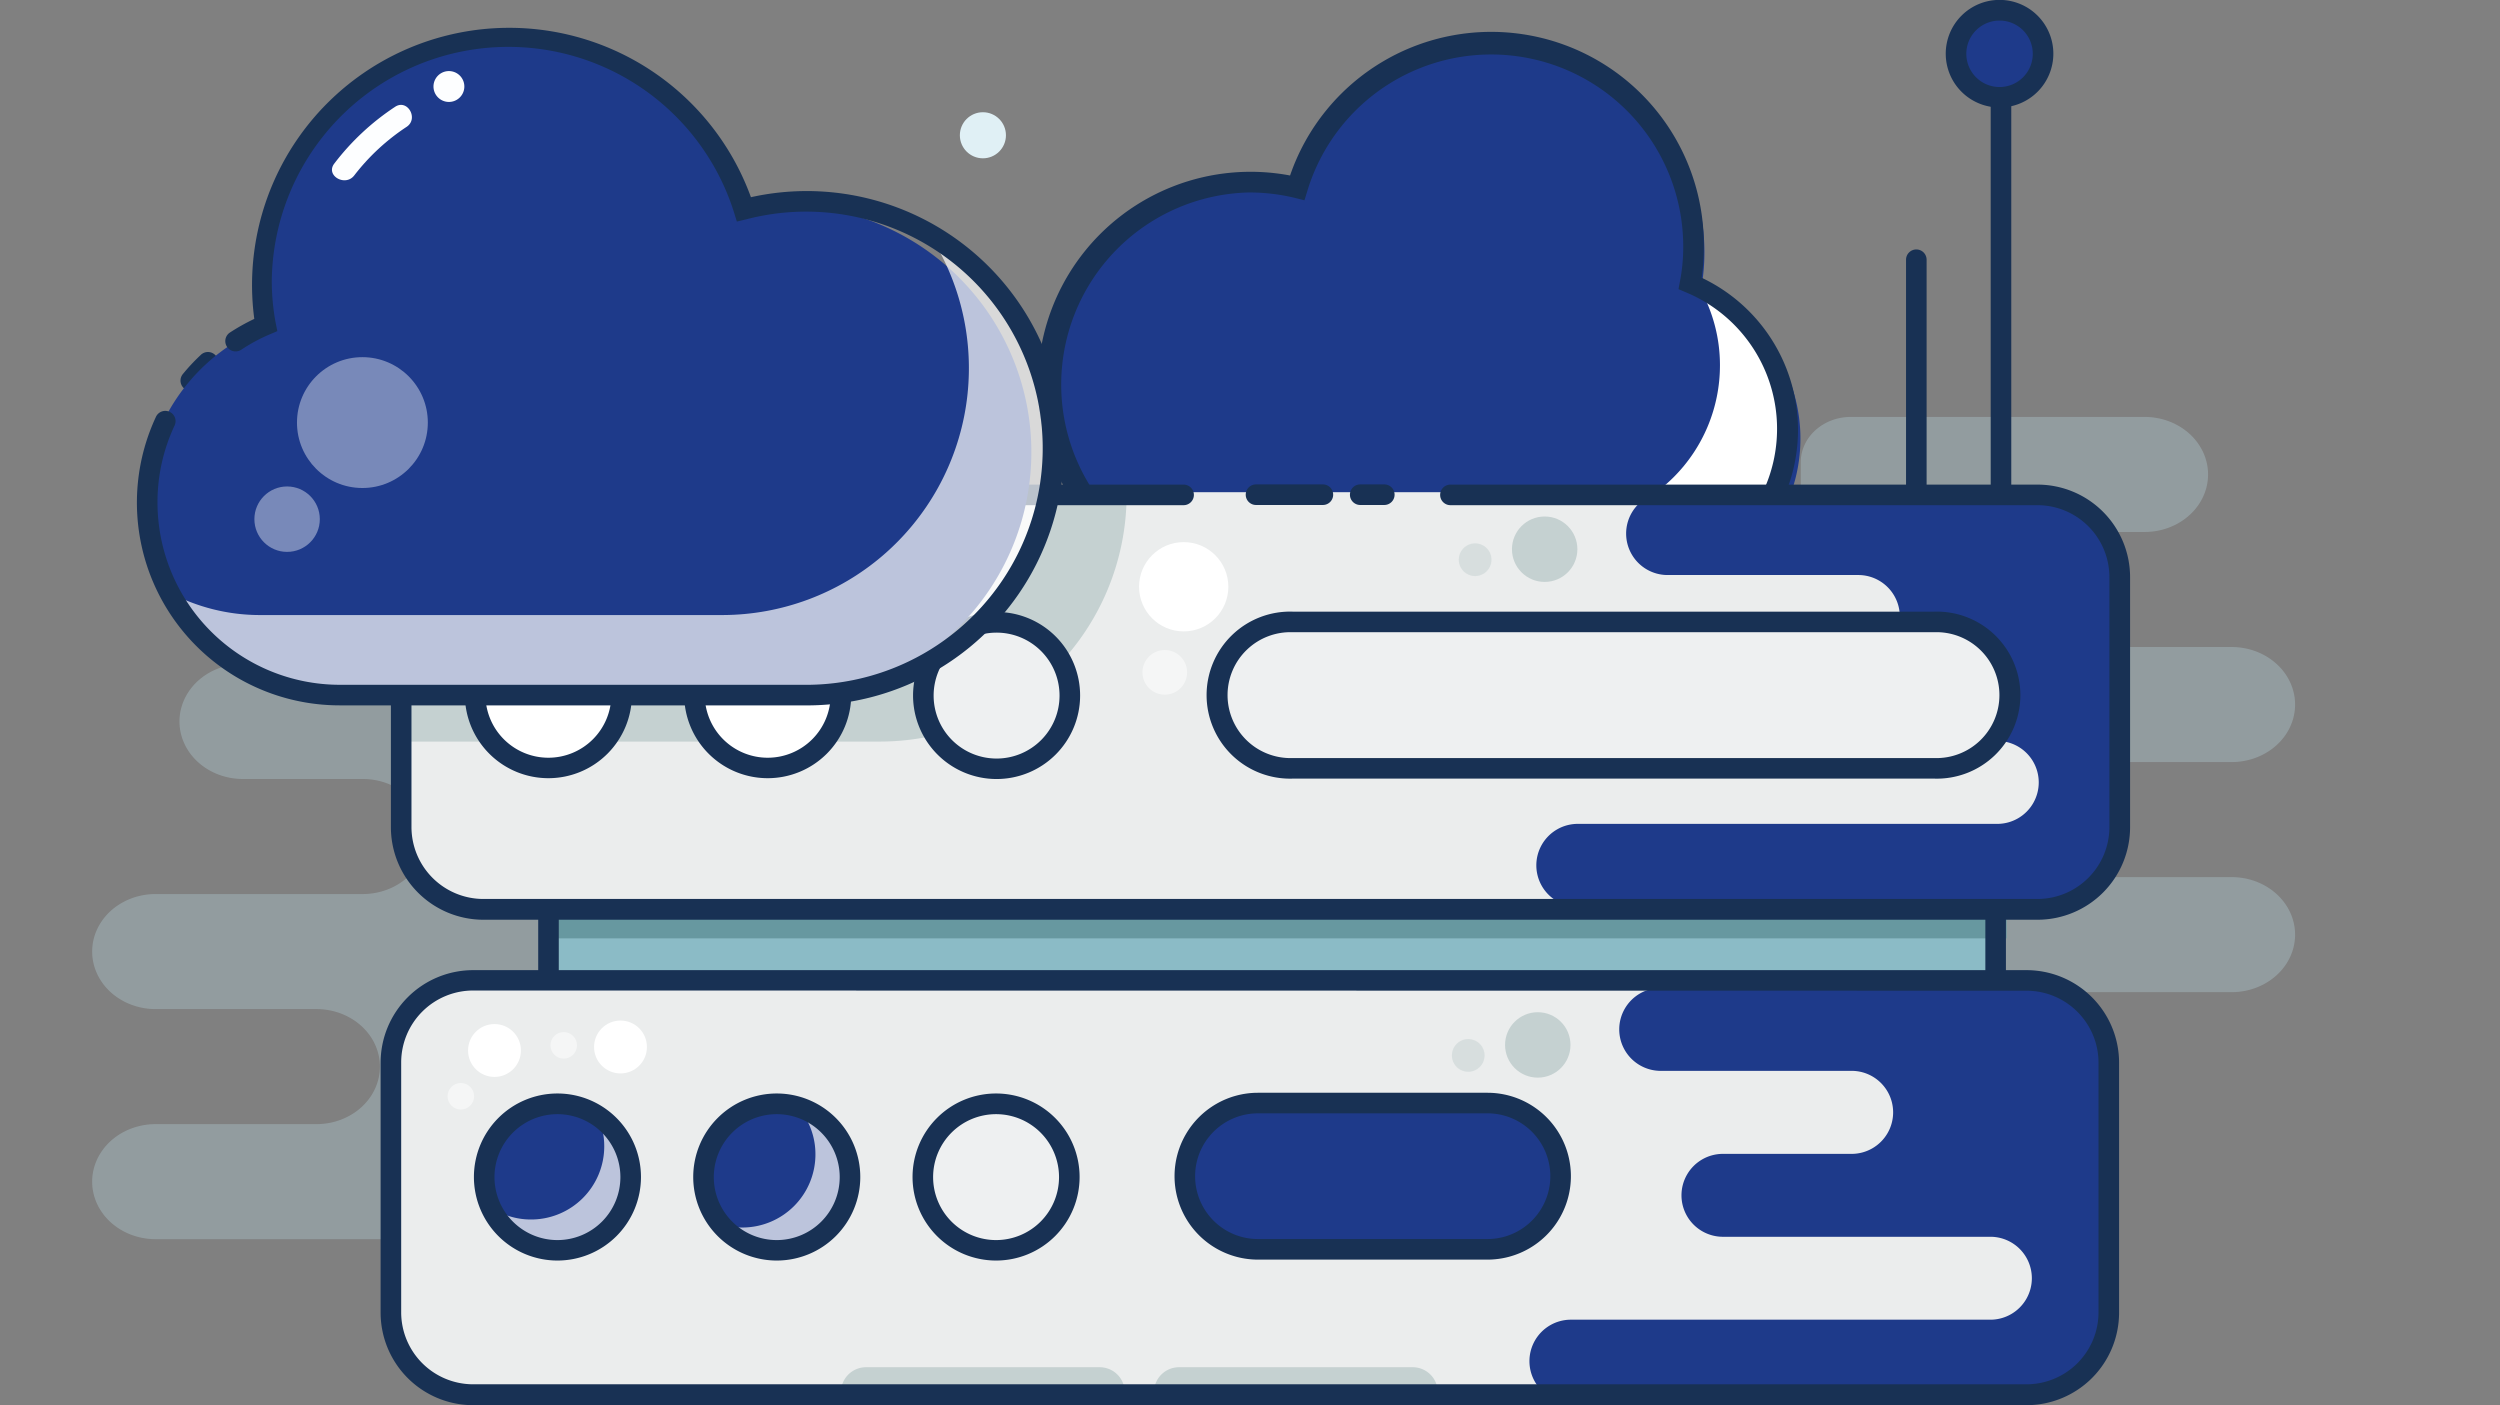 <?xml version="1.0"?>
<svg width="243.03" height="136.6" xmlns="http://www.w3.org/2000/svg">
 <rect width="100%" height="100%" fill="#808080" stroke="none"/>
 <g class="layer">
  <title>Layer 1</title>
  <path d="m18.55,38a1,1 0 0 1 -0.64,-0.23a1,1 0 0 1 -0.14,-1.4a19.14,19.14 0 0 1 1.74,-1.86a1,1 0 0 1 1.41,0a1,1 0 0 1 0,1.42a18.8,18.8 0 0 0 -1.56,1.66a1,1 0 0 1 -0.81,0.41z" fill="#183154" id="svg_1"/>
  <g fill="#bddfe9" id="svg_2" opacity="0.3" transform="translate(224 39.58) scale(0.96 0.959) translate(-224 -39.58) translate(0 135.64) matrix(0.918 0 0 0.833 0 -113.045)">
   <path d="m54.56,57.05l0,73.06a5.52,5.52 0 0 1 -5.56,5.53l-9.53,0a7,7 0 1 0 0,-14l-32.47,0a7,7 0 1 1 0,-14l17.74,0a7,7 0 0 0 7,-7a7,7 0 0 0 -7,-7l-17.74,0a7,7 0 0 1 0,-14l22.85,0a7,7 0 1 0 0,-14l-13.22,0a7,7 0 0 1 0,-14l32.37,0a5.52,5.52 0 0 1 5.56,5.41z" id="svg_3"/>
   <path d="m188.47,27l0,73.06a5.52,5.52 0 0 0 5.52,5.52l9.56,0a7,7 0 0 1 0,-14l32.45,0a7,7 0 0 0 0,-14l-17.71,0a7,7 0 1 1 0,-14l17.71,0a7,7 0 0 0 0,-14l-22.83,0a7,7 0 0 1 0,-14l13.23,0a7,7 0 0 0 0,-14l-32.4,0a5.52,5.52 0 0 0 -5.53,5.42z" id="svg_4"/>
  </g>
  <path d="m53.16,75.19l140.88,0l0,44.51l-140.88,0l0,-44.51z" fill="#8bbbc6" id="svg_5"/>
  <rect fill="#ebeded" height="40.31" id="svg_6" rx="8.01" width="167.09" x="38.55" y="95.05"/>
  <path d="m54.19,69.63l140.88,0l0,21.59l-140.88,0l0,-21.59z" fill="#6798a0" id="svg_7"/>
  <path d="m19,55.41a18.72,18.72 0 0 1 11.52,-17.28a23,23 0 0 1 -0.4,-4.33a24,24 0 0 1 46.88,-6.91a24.22,24.22 0 0 1 5.69,-0.68c10.12,0 6.1,13.42 9.6,22.3c1.08,2.72 14.35,-1.45 14.35,1.65a24,24 0 0 1 -24,24l-42.25,1.03l0,-14.69" fill="#bddfe9" id="svg_8"/>
  <path d="m50.1,18.27l-4.58,-2.39l-5.14,0.46l2.39,-4.58l-0.46,-5.14l4.58,2.39l5.14,-0.46l-2.39,4.58l0.46,5.14z" fill="#eef0f1" id="svg_9"/>
  <circle cx="39.57" cy="35.26" fill="#eef0f1" id="svg_10" r="1.73"/>
  <path d="m159.36,58.35a15.71,15.71 0 0 0 6,-30.21a19.79,19.79 0 0 0 0.33,-3.64a20.11,20.11 0 0 0 -39.36,-5.8a20.83,20.83 0 0 0 -4.77,-0.57a20.11,20.11 0 1 0 0,40.22l37.8,0z" fill="#1e3a8a" id="svg_11" transform="matrix(1 0 0 1 0 0)"/>
  <path d="m173.23,41.56a15.37,15.37 0 0 1 -15.37,15.36l-37,0a19.62,19.62 0 0 1 -16.59,-9.11a19.53,19.53 0 0 0 10.56,3.08l37,0a15.37,15.37 0 0 0 15.37,-15.36a15.21,15.21 0 0 0 -1.91,-7.41a15.32,15.32 0 0 1 7.94,13.44z" fill="#ffffff" id="svg_12" transform="matrix(1 0 0 1 0 0)"/>
  <path d="m158.41,58.06l-37,0a20.68,20.68 0 1 1 4,-41a20.67,20.67 0 0 1 40.22,6.94a20.52,20.52 0 0 1 -0.21,3a16.36,16.36 0 0 1 -7,31.15l-0.01,-0.09zm-37,-39.35a18.68,18.68 0 0 0 0,37.35l37,0a14.37,14.37 0 0 0 5.51,-27.63l-0.75,-0.32l0.15,-0.8a17.5,17.5 0 0 0 0.31,-3.36a18.67,18.67 0 0 0 -36.54,-5.39l-0.28,0.91l-0.92,-0.23a18.92,18.92 0 0 0 -4.44,-0.53l-0.04,0z" fill="#183154" id="svg_13"/>
  <rect fill="#fff" height="40.31" id="svg_14" rx="8.01" width="167.09" x="38.84" y="48.53"/>
  <rect fill="#ebeded" height="40.31" id="svg_15" rx="8.01" width="167.09" x="39.57" y="47.85"/>
  <path d="m109.52,48.09a24,24 0 0 1 -24,24l-45,0l-0.8,0l0,-4.93l38.5,0a23.93,23.93 0 0 0 23.52,-19.48l7.77,0c0.01,0.13 0.01,0.32 0.01,0.41z" fill="#c5d1d1" id="svg_16"/>
  <circle cx="53.16" cy="67.53" fill="#fff" id="svg_17" r="7.11"/>
  <circle cx="74.48" cy="67.53" fill="#fff" id="svg_18" r="7.11"/>
  <path d="m205.73,55.87l0,24.28a8,8 0 0 1 -8,8l-44.35,0a4,4 0 1 1 0,-8.06l40.78,0a4,4 0 1 0 0,-8.06l-26,0a4,4 0 1 1 0,-8.06l12.49,0a4,4 0 0 0 0,-8.07l-18.54,0a4,4 0 1 1 0,-8.06l35.6,0a8,8 0 0 1 8.02,8.03z" fill="#1e3a8a" id="svg_19" transform="matrix(1 0 0 1 0 0)"/>
  <path d="m128.6,49.09l-6.5,0a1,1 0 0 1 0,-2l6.5,0a1,1 0 0 1 0,2z" fill="#183154" id="svg_20"/>
  <path d="m198.06,89.41l-151.06,0a9,9 0 0 1 -9,-9l0,-24.3a9,9 0 0 1 9,-9l68.06,0a1,1 0 0 1 0,2l-68.06,0a7,7 0 0 0 -7,7l0,24.28a7,7 0 0 0 7,7l151.06,0a7,7 0 0 0 7,-7l0,-24.28a7,7 0 0 0 -7,-7l-57.06,0a1,1 0 0 1 0,-2l57.07,0a9,9 0 0 1 9,9l0,24.28a9,9 0 0 1 -9.01,9.02z" fill="#183154" id="svg_21"/>
  <path d="m134.57,49.09l-2.34,0a1,1 0 0 1 0,-2l2.34,0a1,1 0 0 1 0,2z" fill="#183154" id="svg_22"/>
  <path d="m205.06,104.07l0,24.28a8,8 0 0 1 -8,8l-44.35,0a4,4 0 1 1 0,-8.06l40.78,0a4,4 0 1 0 0,-8.06l-26,0a4,4 0 1 1 0,-8.06l12.51,0a4,4 0 0 0 0,-8.07l-18.56,0a4,4 0 1 1 0,-8.06l35.56,0a8,8 0 0 1 8.06,8.03z" fill="#1e3a8a" id="svg_23" transform="matrix(1 0 0 1 0 0)"/>
  <path d="m186.29,48.32a1,1 0 0 1 -1,-1l0,-22.07a1,1 0 0 1 2,0l0,22.07a1,1 0 0 1 -1,1z" fill="#183154" id="svg_24"/>
  <path d="m194.52,48.57a1,1 0 0 1 -1,-1l0,-40.76a1,1 0 0 1 2,0l0,40.76a1,1 0 0 1 -1,1z" fill="#183154" id="svg_25"/>
  <circle cx="194.04" cy="4.71" fill="#1e3a8a" id="svg_26" r="4.23" transform="matrix(1 0 0 1 0 0)"/>
  <path d="m194.39,10.45a5.23,5.23 0 1 1 5.22,-5.22a5.23,5.23 0 0 1 -5.22,5.22zm0,-8.45a3.23,3.23 0 1 0 3.22,3.23a3.23,3.23 0 0 0 -3.22,-3.23z" fill="#183154" id="svg_27"/>
  <rect fill="#1e3a8a" height="14.23" id="svg_28" rx="7.11" transform="matrix(1 0 0 1 0 0)" width="36.54" x="115.18" y="107.23"/>
  <path d="m144.6,122.45l-22.31,0a8.11,8.11 0 0 1 0,-16.22l22.31,0a8.11,8.11 0 1 1 0,16.22zm-22.31,-14.22a6.11,6.11 0 0 0 0,12.22l22.31,0a6.11,6.11 0 1 0 0,-12.22l-22.31,0z" fill="#183154" id="svg_29"/>
  <path d="m53.32,75.65a8.12,8.12 0 1 1 8.11,-8.12a8.12,8.12 0 0 1 -8.11,8.12zm0,-14.23a6.12,6.12 0 1 0 6.11,6.11a6.12,6.12 0 0 0 -6.11,-6.11z" fill="#183154" id="svg_30"/>
  <path d="m74.64,75.65a8.12,8.12 0 1 1 8.11,-8.12a8.12,8.12 0 0 1 -8.11,8.12zm0,-14.23a6.12,6.12 0 1 0 6.11,6.11a6.12,6.12 0 0 0 -6.11,-6.11z" fill="#183154" id="svg_31"/>
  <circle cx="95.96" cy="67.53" fill="#eef0f1" id="svg_32" r="7.11"/>
  <path d="m96.83,75.73a8.12,8.12 0 1 1 8.17,-8.11a8.12,8.12 0 0 1 -8.17,8.11zm0,-14.23a6.12,6.12 0 1 0 6.17,6.12a6.12,6.12 0 0 0 -6.17,-6.12z" fill="#183154" id="svg_33"/>
  <rect fill="#eef0f1" height="14.23" id="svg_34" rx="7.11" transform="matrix(1 0 0 1 0 0)" width="76.54" x="119.42" y="60.5"/>
  <path d="m188,75.69l-62.3,0a8.12,8.12 0 1 1 0,-16.23l62.3,0a8.12,8.12 0 1 1 0,16.23zm-62.3,-14.23a6.12,6.12 0 1 0 0,12.23l62.3,0a6.12,6.12 0 1 0 0,-12.23l-62.3,0z" fill="#183154" id="svg_35"/>
  <path d="m53.32,96.05a1,1 0 0 1 -1,-1l0,-6.32a1,1 0 0 1 2,0l0,6.32a1,1 0 0 1 -1,1z" fill="#183154" id="svg_36"/>
  <path d="m194,96.05a1,1 0 0 1 -1,-1l0,-6.32a1,1 0 1 1 2,0l0,6.32a1,1 0 0 1 -1,1z" fill="#183154" id="svg_37"/>
  <path d="m32.73,67.87a18.71,18.71 0 0 1 -7.18,-36a23,23 0 0 1 -0.4,-4.33a24,24 0 0 1 46.85,-6.9a24.22,24.22 0 0 1 5.73,-0.64a24,24 0 0 1 0,47.91l-45,-0.04z" fill="#1e3a8a" id="svg_38" transform="matrix(1 0 0 1 0 0)"/>
  <path d="m90.59,23.15a24,24 0 0 1 -20.32,36.64l-45,0a18.73,18.73 0 0 1 -8.85,-2.22a18.73,18.73 0 0 0 16.49,9.86l45,0a24,24 0 0 0 12.68,-44.28z" fill="#ffffff" id="svg_39" opacity="0.7" transform="matrix(1 0 0 1 0 0)"/>
  <path d="m43.64,9.91a1.5,1.5 0 0 0 0,-3a1.5,1.5 0 0 0 0,3z" fill="#fdfeff" id="svg_40"/>
  <path d="m34.44,17.05a21,21 0 0 1 5.09,-4.72c1.2,-0.8 0.07,-2.75 -1.13,-1.94a24.06,24.06 0 0 0 -5.91,5.52c-0.87,1.16 1.08,2.28 1.95,1.14z" fill="#fdfeff" id="svg_41"/>
  <circle cx="149.49" cy="101.58" fill="#c5d1d1" id="svg_42" r="3.18"/>
  <circle cx="142.73" cy="102.6" fill="#c5d1d1" id="svg_43" opacity="0.5" r="1.59"/>
  <circle cx="150.16" cy="53.39" fill="#c5d1d1" id="svg_44" r="3.18"/>
  <circle cx="143.4" cy="54.41" fill="#c5d1d1" id="svg_45" opacity="0.5" r="1.59"/>
  <g fill="#fff" id="svg_46" transform="matrix(1 0 0 1 0 0)">
   <circle cx="48.07" cy="102.12" id="svg_47" r="2.57"/>
   <circle cx="44.8" cy="106.57" id="svg_48" opacity="0.5" r="1.29"/>
   <circle cx="60.32" cy="101.78" id="svg_49" r="2.57"/>
   <circle cx="54.8" cy="101.62" id="svg_50" opacity="0.5" r="1.29"/>
   <circle cx="115.07" cy="57.04" id="svg_51" r="4.34"/>
   <circle cx="113.23" cy="65.36" id="svg_52" opacity="0.5" r="2.17"/>
  </g>
  <circle cx="54.32" cy="114.34" fill="#1e3a8a" id="svg_53" r="7.11" transform="matrix(1 0 0 1 0 0)"/>
  <path d="m61.17,113.91a7.11,7.11 0 0 1 -13.17,3.64a7,7 0 0 0 3.63,1a7.11,7.11 0 0 0 7.11,-7.11a7,7 0 0 0 -1,-3.63a7.09,7.09 0 0 1 3.43,6.1z" fill="#ffffff" id="svg_54" opacity="0.7" transform="matrix(1 0 0 1 0 0)"/>
  <path d="m54.19,122.54a8.12,8.12 0 1 1 8.12,-8.12a8.12,8.12 0 0 1 -8.12,8.12zm0,-14.23a6.12,6.12 0 1 0 6.12,6.11a6.12,6.12 0 0 0 -6.12,-6.11z" fill="#183154" id="svg_55"/>
  <circle cx="74.64" cy="114.34" fill="#1e3a8a" id="svg_56" r="7.11" transform="matrix(1 0 0 1 0 0)"/>
  <circle cx="95.96" cy="114.34" fill="#eef0f1" id="svg_57" r="7.11"/>
  <path d="m96.83,122.54a8.12,8.12 0 1 1 8.12,-8.12a8.12,8.12 0 0 1 -8.12,8.12zm0,-14.23a6.12,6.12 0 1 0 6.12,6.11a6.12,6.12 0 0 0 -6.12,-6.11z" fill="#183154" id="svg_58"/>
  <g fill="#fff" id="svg_59" opacity="0.4">
   <circle cx="35.23" cy="41.08" id="svg_60" r="6.36"/>
   <circle cx="27.91" cy="50.47" id="svg_61" r="3.18"/>
  </g>
  <path d="m78,68.57l-45,0a19.71,19.71 0 0 1 -17.83,-28.07a1,1 0 0 1 1.81,0.85a17.49,17.49 0 0 0 -1.67,7.51a17.73,17.73 0 0 0 17.69,17.71l45,0a23,23 0 1 0 -5.45,-45.25l-0.92,0.22l-0.28,-0.91a23,23 0 0 0 -44.93,6.62a22.48,22.48 0 0 0 0.38,4.15l0.16,0.79l-0.75,0.32a17.12,17.12 0 0 0 -2.76,1.49a1,1 0 0 1 -1.39,-0.3a1,1 0 0 1 0.3,-1.38a20.19,20.19 0 0 1 2.36,-1.32a25,25 0 0 1 48.28,-11.83a25,25 0 1 1 5,49.4z" fill="#183154" id="svg_62"/>
  <path d="m114.62,132.91l22.71,0a2.44,2.44 0 0 1 2.44,2.44a0,0 0 0 1 0,0l-27.59,0a0,0 0 0 1 0,0a2.44,2.44 0 0 1 2.44,-2.44z" fill="#c5d1d1" id="svg_63"/>
  <path d="m84.19,132.91l22.71,0a2.44,2.44 0 0 1 2.44,2.44a0,0 0 0 1 0,0l-27.59,0a0,0 0 0 1 0,0a2.44,2.44 0 0 1 2.44,-2.44z" fill="#c5d1d1" id="svg_64"/>
  <path d="m197,136.6l-151,0a9,9 0 0 1 -9,-9l0,-24.29a9,9 0 0 1 9,-9l151,0a9,9 0 0 1 9,9l0,24.28a9,9 0 0 1 -9,9.01zm-151,-40.31a7,7 0 0 0 -7,7l0,24.28a7,7 0 0 0 7,7l151,0a7,7 0 0 0 7,-7l0,-24.26a7,7 0 0 0 -7,-7l-151,-0.02z" fill="#183154" id="svg_65"/>
  <circle cx="95.55" cy="13.15" fill="#e0f0f5" id="svg_66" r="2.24"/>
  <path d="m81.75,114.69a7.11,7.11 0 0 1 -13.22,3.64a7,7 0 0 0 3.63,1a7.11,7.11 0 0 0 7.11,-7.11a7,7 0 0 0 -1,-3.63a7.09,7.09 0 0 1 3.48,6.1z" fill="#ffffff" id="svg_67" opacity="0.7" transform="matrix(1 0 0 1 0 0)"/>
  <path d="m75.51,122.54a8.12,8.12 0 1 1 8.12,-8.12a8.12,8.12 0 0 1 -8.12,8.12zm0,-14.23a6.12,6.12 0 1 0 6.12,6.11a6.12,6.12 0 0 0 -6.12,-6.11z" fill="#183154" id="svg_68" transform="matrix(1 0 0 1 0 0)"/>
 </g>
</svg>